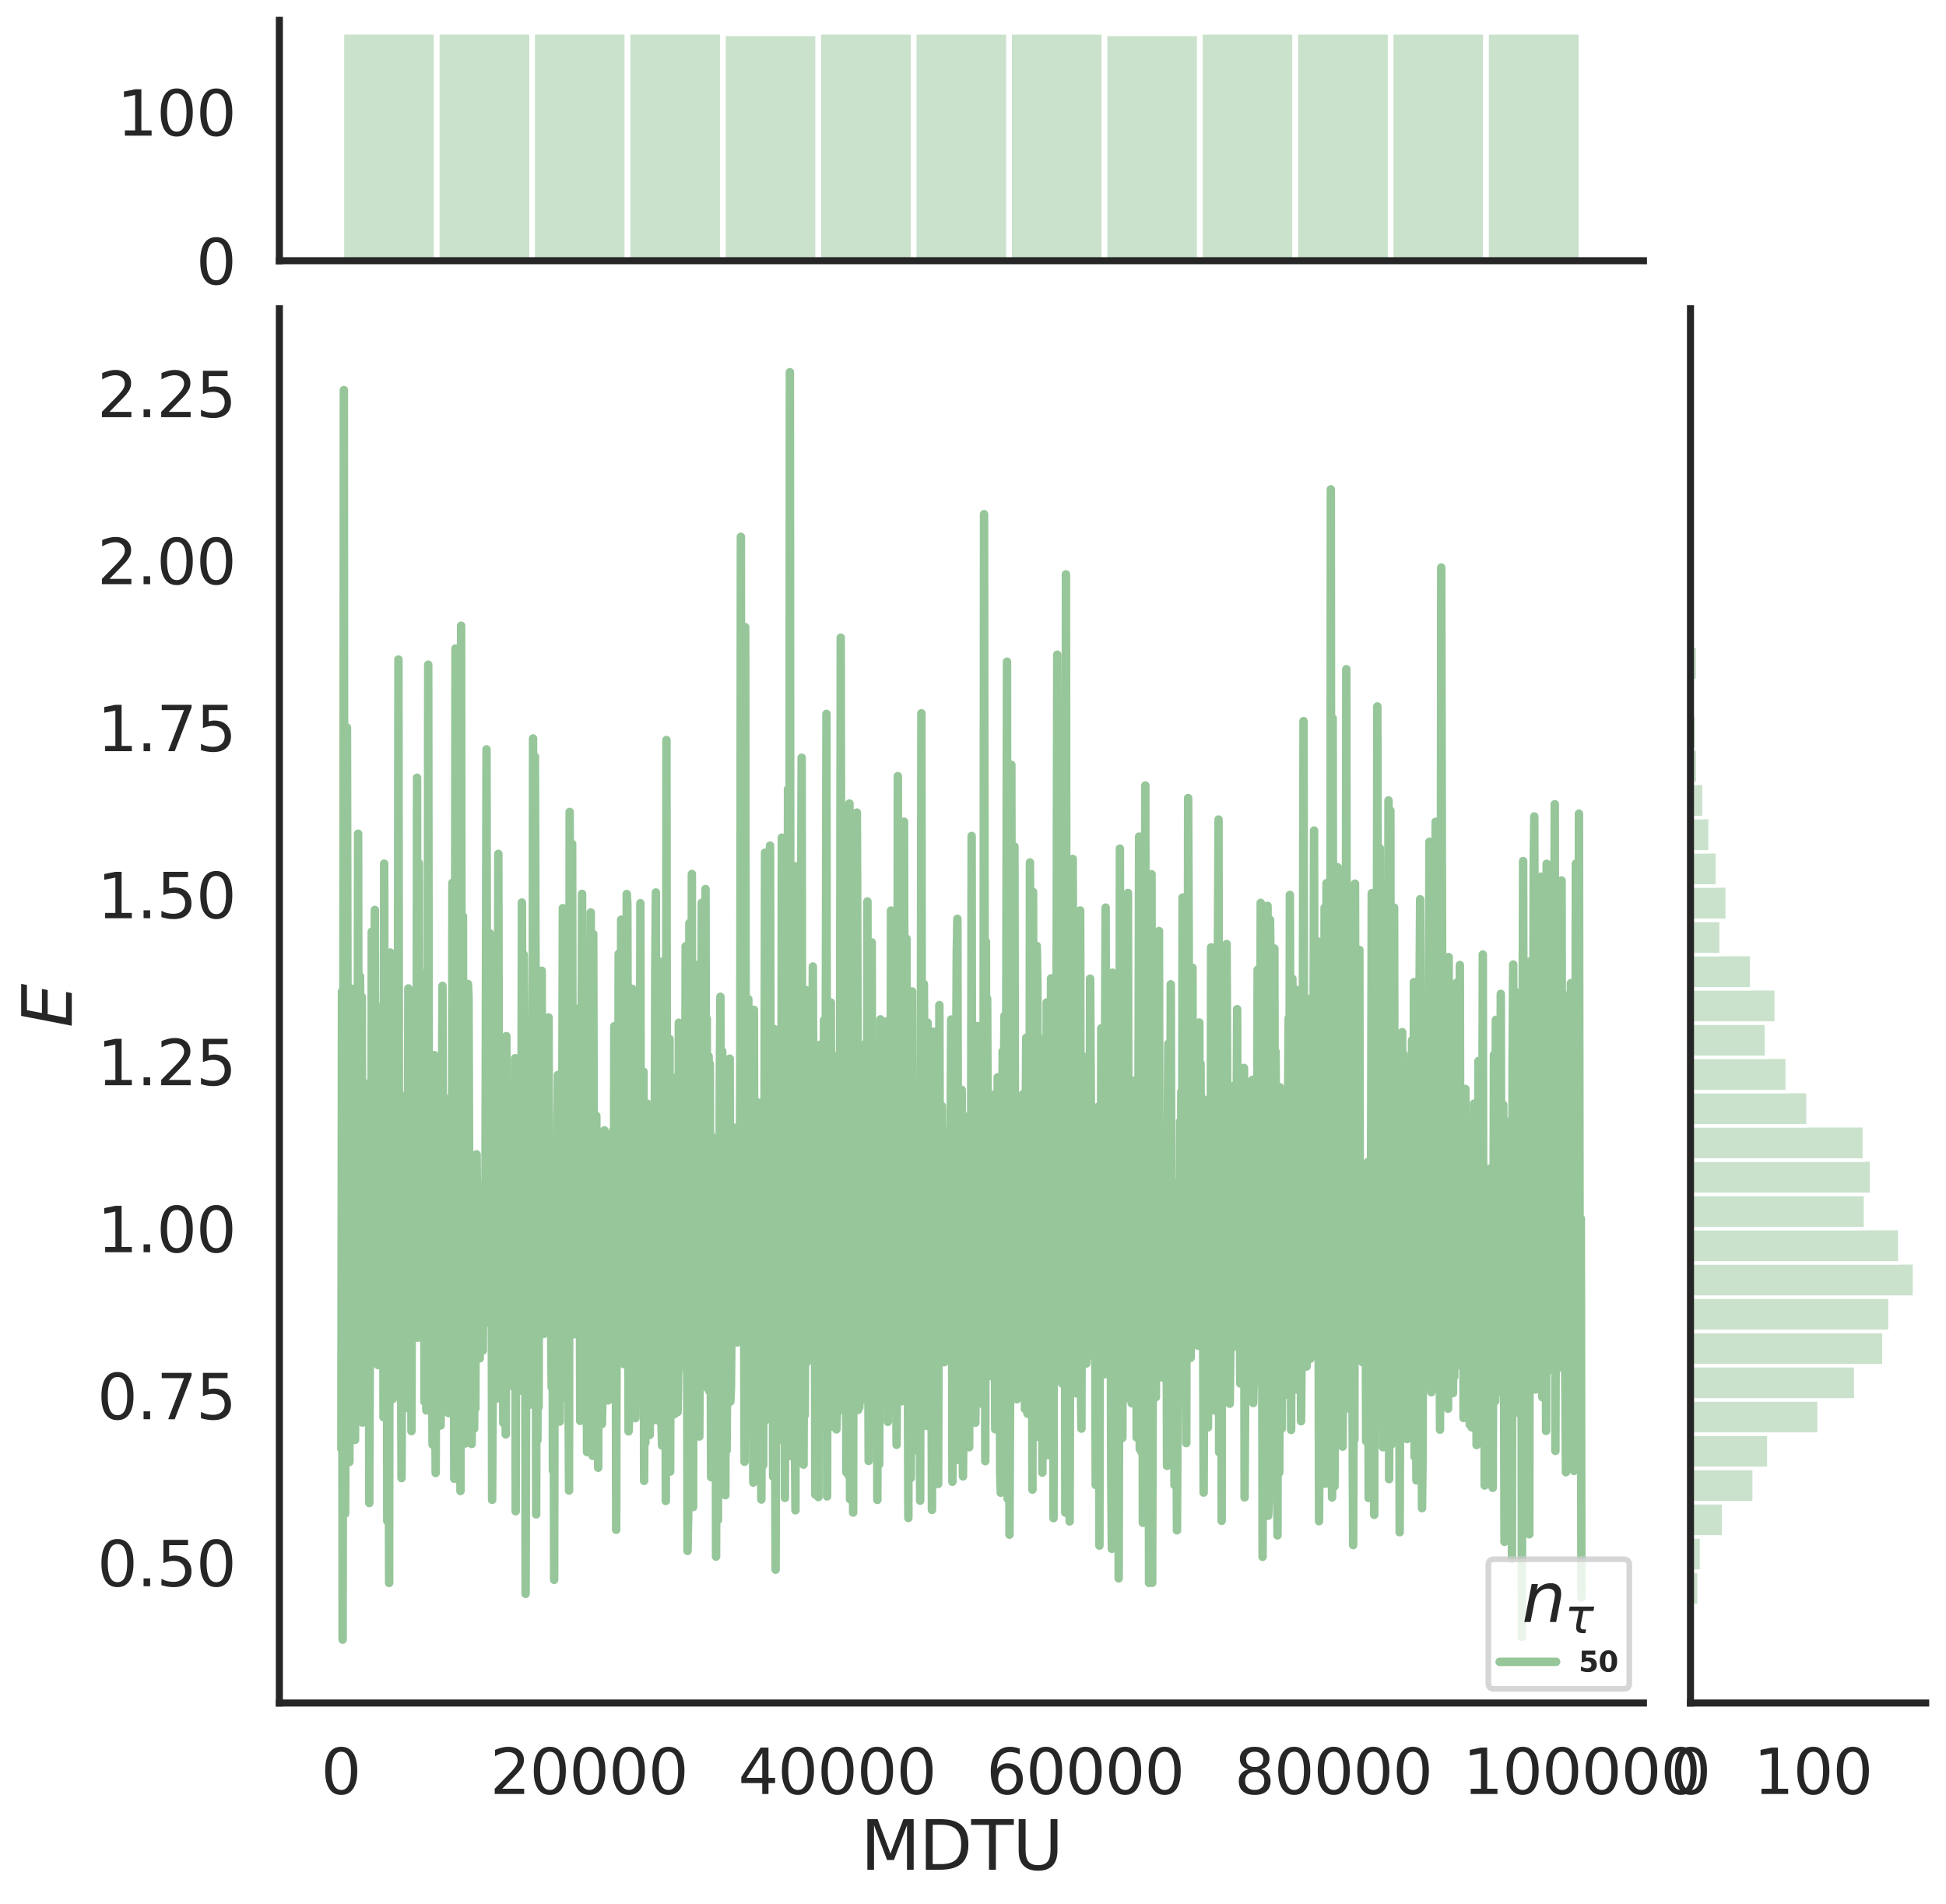 <?xml version="1.0" encoding="utf-8" standalone="no"?>
<!DOCTYPE svg PUBLIC "-//W3C//DTD SVG 1.1//EN"
  "http://www.w3.org/Graphics/SVG/1.1/DTD/svg11.dtd">
<svg height="674.159pt" version="1.1" viewBox="0 0 688.982 674.159" width="688.982pt" xmlns="http://www.w3.org/2000/svg" xmlns:xlink="http://www.w3.org/1999/xlink">
 <defs>
  <style type="text/css">*{stroke-linecap:butt;stroke-linejoin:round;}</style>
 </defs>
 <g id="figure_1">
  <g id="patch_1">
   <path d="M 0 674.159 
L 688.982 674.159 
L 688.982 0 
L 0 0 
z
" style="fill:#ffffff;"/>
  </g>
  <g id="axes_1">
   <g id="patch_2">
    <path d="M 98.912 602.94 
L 581.861 602.94 
L 581.861 109.327 
L 98.912 109.327 
z
" style="fill:none;"/>
   </g>
   <g id="matplotlib.axis_1">
    <g id="xtick_1">
     <g id="text_1">
      <!-- 0 -->
      <g style="fill:#262626;" transform="translate(113.646 635.157)scale(0.22 -0.22)">
       <defs>
        <path d="M 2034 4250 
Q 1547 4250 1301 3770 
Q 1056 3291 1056 2328 
Q 1056 1369 1301 889 
Q 1547 409 2034 409 
Q 2525 409 2770 889 
Q 3016 1369 3016 2328 
Q 3016 3291 2770 3770 
Q 2525 4250 2034 4250 
z
M 2034 4750 
Q 2819 4750 3233 4129 
Q 3647 3509 3647 2328 
Q 3647 1150 3233 529 
Q 2819 -91 2034 -91 
Q 1250 -91 836 529 
Q 422 1150 422 2328 
Q 422 3509 836 4129 
Q 1250 4750 2034 4750 
z
" id="DejaVuSans-30" transform="scale(0.016)"/>
       </defs>
       <use xlink:href="#DejaVuSans-30"/>
      </g>
     </g>
    </g>
    <g id="xtick_2">
     <g id="text_2">
      <!-- 20000 -->
      <g style="fill:#262626;" transform="translate(173.504 635.157)scale(0.22 -0.22)">
       <defs>
        <path d="M 1228 531 
L 3431 531 
L 3431 0 
L 469 0 
L 469 531 
Q 828 903 1448 1529 
Q 2069 2156 2228 2338 
Q 2531 2678 2651 2914 
Q 2772 3150 2772 3378 
Q 2772 3750 2511 3984 
Q 2250 4219 1831 4219 
Q 1534 4219 1204 4116 
Q 875 4013 500 3803 
L 500 4441 
Q 881 4594 1212 4672 
Q 1544 4750 1819 4750 
Q 2544 4750 2975 4387 
Q 3406 4025 3406 3419 
Q 3406 3131 3298 2873 
Q 3191 2616 2906 2266 
Q 2828 2175 2409 1742 
Q 1991 1309 1228 531 
z
" id="DejaVuSans-32" transform="scale(0.016)"/>
       </defs>
       <use xlink:href="#DejaVuSans-32"/>
       <use x="63.623" xlink:href="#DejaVuSans-30"/>
       <use x="127.246" xlink:href="#DejaVuSans-30"/>
       <use x="190.869" xlink:href="#DejaVuSans-30"/>
       <use x="254.492" xlink:href="#DejaVuSans-30"/>
      </g>
     </g>
    </g>
    <g id="xtick_3">
     <g id="text_3">
      <!-- 40000 -->
      <g style="fill:#262626;" transform="translate(261.357 635.157)scale(0.22 -0.22)">
       <defs>
        <path d="M 2419 4116 
L 825 1625 
L 2419 1625 
L 2419 4116 
z
M 2253 4666 
L 3047 4666 
L 3047 1625 
L 3713 1625 
L 3713 1100 
L 3047 1100 
L 3047 0 
L 2419 0 
L 2419 1100 
L 313 1100 
L 313 1709 
L 2253 4666 
z
" id="DejaVuSans-34" transform="scale(0.016)"/>
       </defs>
       <use xlink:href="#DejaVuSans-34"/>
       <use x="63.623" xlink:href="#DejaVuSans-30"/>
       <use x="127.246" xlink:href="#DejaVuSans-30"/>
       <use x="190.869" xlink:href="#DejaVuSans-30"/>
       <use x="254.492" xlink:href="#DejaVuSans-30"/>
      </g>
     </g>
    </g>
    <g id="xtick_4">
     <g id="text_4">
      <!-- 60000 -->
      <g style="fill:#262626;" transform="translate(349.209 635.157)scale(0.22 -0.22)">
       <defs>
        <path d="M 2113 2584 
Q 1688 2584 1439 2293 
Q 1191 2003 1191 1497 
Q 1191 994 1439 701 
Q 1688 409 2113 409 
Q 2538 409 2786 701 
Q 3034 994 3034 1497 
Q 3034 2003 2786 2293 
Q 2538 2584 2113 2584 
z
M 3366 4563 
L 3366 3988 
Q 3128 4100 2886 4159 
Q 2644 4219 2406 4219 
Q 1781 4219 1451 3797 
Q 1122 3375 1075 2522 
Q 1259 2794 1537 2939 
Q 1816 3084 2150 3084 
Q 2853 3084 3261 2657 
Q 3669 2231 3669 1497 
Q 3669 778 3244 343 
Q 2819 -91 2113 -91 
Q 1303 -91 875 529 
Q 447 1150 447 2328 
Q 447 3434 972 4092 
Q 1497 4750 2381 4750 
Q 2619 4750 2861 4703 
Q 3103 4656 3366 4563 
z
" id="DejaVuSans-36" transform="scale(0.016)"/>
       </defs>
       <use xlink:href="#DejaVuSans-36"/>
       <use x="63.623" xlink:href="#DejaVuSans-30"/>
       <use x="127.246" xlink:href="#DejaVuSans-30"/>
       <use x="190.869" xlink:href="#DejaVuSans-30"/>
       <use x="254.492" xlink:href="#DejaVuSans-30"/>
      </g>
     </g>
    </g>
    <g id="xtick_5">
     <g id="text_5">
      <!-- 80000 -->
      <g style="fill:#262626;" transform="translate(437.062 635.157)scale(0.22 -0.22)">
       <defs>
        <path d="M 2034 2216 
Q 1584 2216 1326 1975 
Q 1069 1734 1069 1313 
Q 1069 891 1326 650 
Q 1584 409 2034 409 
Q 2484 409 2743 651 
Q 3003 894 3003 1313 
Q 3003 1734 2745 1975 
Q 2488 2216 2034 2216 
z
M 1403 2484 
Q 997 2584 770 2862 
Q 544 3141 544 3541 
Q 544 4100 942 4425 
Q 1341 4750 2034 4750 
Q 2731 4750 3128 4425 
Q 3525 4100 3525 3541 
Q 3525 3141 3298 2862 
Q 3072 2584 2669 2484 
Q 3125 2378 3379 2068 
Q 3634 1759 3634 1313 
Q 3634 634 3220 271 
Q 2806 -91 2034 -91 
Q 1263 -91 848 271 
Q 434 634 434 1313 
Q 434 1759 690 2068 
Q 947 2378 1403 2484 
z
M 1172 3481 
Q 1172 3119 1398 2916 
Q 1625 2713 2034 2713 
Q 2441 2713 2670 2916 
Q 2900 3119 2900 3481 
Q 2900 3844 2670 4047 
Q 2441 4250 2034 4250 
Q 1625 4250 1398 4047 
Q 1172 3844 1172 3481 
z
" id="DejaVuSans-38" transform="scale(0.016)"/>
       </defs>
       <use xlink:href="#DejaVuSans-38"/>
       <use x="63.623" xlink:href="#DejaVuSans-30"/>
       <use x="127.246" xlink:href="#DejaVuSans-30"/>
       <use x="190.869" xlink:href="#DejaVuSans-30"/>
       <use x="254.492" xlink:href="#DejaVuSans-30"/>
      </g>
     </g>
    </g>
    <g id="xtick_6">
     <g id="text_6">
      <!-- 100000 -->
      <g style="fill:#262626;" transform="translate(517.917 635.157)scale(0.22 -0.22)">
       <defs>
        <path d="M 794 531 
L 1825 531 
L 1825 4091 
L 703 3866 
L 703 4441 
L 1819 4666 
L 2450 4666 
L 2450 531 
L 3481 531 
L 3481 0 
L 794 0 
L 794 531 
z
" id="DejaVuSans-31" transform="scale(0.016)"/>
       </defs>
       <use xlink:href="#DejaVuSans-31"/>
       <use x="63.623" xlink:href="#DejaVuSans-30"/>
       <use x="127.246" xlink:href="#DejaVuSans-30"/>
       <use x="190.869" xlink:href="#DejaVuSans-30"/>
       <use x="254.492" xlink:href="#DejaVuSans-30"/>
       <use x="318.115" xlink:href="#DejaVuSans-30"/>
      </g>
     </g>
    </g>
    <g id="text_7">
     <!-- MDTU -->
     <g style="fill:#262626;" transform="translate(304.681 661.968)scale(0.24 -0.24)">
      <defs>
       <path d="M 628 4666 
L 1569 4666 
L 2759 1491 
L 3956 4666 
L 4897 4666 
L 4897 0 
L 4281 0 
L 4281 4097 
L 3078 897 
L 2444 897 
L 1241 4097 
L 1241 0 
L 628 0 
L 628 4666 
z
" id="DejaVuSans-4d" transform="scale(0.016)"/>
       <path d="M 1259 4147 
L 1259 519 
L 2022 519 
Q 2988 519 3436 956 
Q 3884 1394 3884 2338 
Q 3884 3275 3436 3711 
Q 2988 4147 2022 4147 
L 1259 4147 
z
M 628 4666 
L 1925 4666 
Q 3281 4666 3915 4102 
Q 4550 3538 4550 2338 
Q 4550 1131 3912 565 
Q 3275 0 1925 0 
L 628 0 
L 628 4666 
z
" id="DejaVuSans-44" transform="scale(0.016)"/>
       <path d="M -19 4666 
L 3928 4666 
L 3928 4134 
L 2272 4134 
L 2272 0 
L 1638 0 
L 1638 4134 
L -19 4134 
L -19 4666 
z
" id="DejaVuSans-54" transform="scale(0.016)"/>
       <path d="M 556 4666 
L 1191 4666 
L 1191 1831 
Q 1191 1081 1462 751 
Q 1734 422 2344 422 
Q 2950 422 3222 751 
Q 3494 1081 3494 1831 
L 3494 4666 
L 4128 4666 
L 4128 1753 
Q 4128 841 3676 375 
Q 3225 -91 2344 -91 
Q 1459 -91 1007 375 
Q 556 841 556 1753 
L 556 4666 
z
" id="DejaVuSans-55" transform="scale(0.016)"/>
      </defs>
      <use xlink:href="#DejaVuSans-4d"/>
      <use x="86.279" xlink:href="#DejaVuSans-44"/>
      <use x="163.281" xlink:href="#DejaVuSans-54"/>
      <use x="224.365" xlink:href="#DejaVuSans-55"/>
     </g>
    </g>
   </g>
   <g id="matplotlib.axis_2">
    <g id="ytick_1">
     <g id="text_8">
      <!-- 0.50 -->
      <g style="fill:#262626;" transform="translate(34.428 561.603)scale(0.22 -0.22)">
       <defs>
        <path d="M 684 794 
L 1344 794 
L 1344 0 
L 684 0 
L 684 794 
z
" id="DejaVuSans-2e" transform="scale(0.016)"/>
        <path d="M 691 4666 
L 3169 4666 
L 3169 4134 
L 1269 4134 
L 1269 2991 
Q 1406 3038 1543 3061 
Q 1681 3084 1819 3084 
Q 2600 3084 3056 2656 
Q 3513 2228 3513 1497 
Q 3513 744 3044 326 
Q 2575 -91 1722 -91 
Q 1428 -91 1123 -41 
Q 819 9 494 109 
L 494 744 
Q 775 591 1075 516 
Q 1375 441 1709 441 
Q 2250 441 2565 725 
Q 2881 1009 2881 1497 
Q 2881 1984 2565 2268 
Q 2250 2553 1709 2553 
Q 1456 2553 1204 2497 
Q 953 2441 691 2322 
L 691 4666 
z
" id="DejaVuSans-35" transform="scale(0.016)"/>
       </defs>
       <use xlink:href="#DejaVuSans-30"/>
       <use x="63.623" xlink:href="#DejaVuSans-2e"/>
       <use x="95.41" xlink:href="#DejaVuSans-35"/>
       <use x="159.033" xlink:href="#DejaVuSans-30"/>
      </g>
     </g>
    </g>
    <g id="ytick_2">
     <g id="text_9">
      <!-- 0.75 -->
      <g style="fill:#262626;" transform="translate(34.428 502.474)scale(0.22 -0.22)">
       <defs>
        <path d="M 525 4666 
L 3525 4666 
L 3525 4397 
L 1831 0 
L 1172 0 
L 2766 4134 
L 525 4134 
L 525 4666 
z
" id="DejaVuSans-37" transform="scale(0.016)"/>
       </defs>
       <use xlink:href="#DejaVuSans-30"/>
       <use x="63.623" xlink:href="#DejaVuSans-2e"/>
       <use x="95.41" xlink:href="#DejaVuSans-37"/>
       <use x="159.033" xlink:href="#DejaVuSans-35"/>
      </g>
     </g>
    </g>
    <g id="ytick_3">
     <g id="text_10">
      <!-- 1.00 -->
      <g style="fill:#262626;" transform="translate(34.428 443.344)scale(0.22 -0.22)">
       <use xlink:href="#DejaVuSans-31"/>
       <use x="63.623" xlink:href="#DejaVuSans-2e"/>
       <use x="95.41" xlink:href="#DejaVuSans-30"/>
       <use x="159.033" xlink:href="#DejaVuSans-30"/>
      </g>
     </g>
    </g>
    <g id="ytick_4">
     <g id="text_11">
      <!-- 1.25 -->
      <g style="fill:#262626;" transform="translate(34.428 384.215)scale(0.22 -0.22)">
       <use xlink:href="#DejaVuSans-31"/>
       <use x="63.623" xlink:href="#DejaVuSans-2e"/>
       <use x="95.41" xlink:href="#DejaVuSans-32"/>
       <use x="159.033" xlink:href="#DejaVuSans-35"/>
      </g>
     </g>
    </g>
    <g id="ytick_5">
     <g id="text_12">
      <!-- 1.50 -->
      <g style="fill:#262626;" transform="translate(34.428 325.085)scale(0.22 -0.22)">
       <use xlink:href="#DejaVuSans-31"/>
       <use x="63.623" xlink:href="#DejaVuSans-2e"/>
       <use x="95.41" xlink:href="#DejaVuSans-35"/>
       <use x="159.033" xlink:href="#DejaVuSans-30"/>
      </g>
     </g>
    </g>
    <g id="ytick_6">
     <g id="text_13">
      <!-- 1.75 -->
      <g style="fill:#262626;" transform="translate(34.428 265.956)scale(0.22 -0.22)">
       <use xlink:href="#DejaVuSans-31"/>
       <use x="63.623" xlink:href="#DejaVuSans-2e"/>
       <use x="95.41" xlink:href="#DejaVuSans-37"/>
       <use x="159.033" xlink:href="#DejaVuSans-35"/>
      </g>
     </g>
    </g>
    <g id="ytick_7">
     <g id="text_14">
      <!-- 2.00 -->
      <g style="fill:#262626;" transform="translate(34.428 206.826)scale(0.22 -0.22)">
       <use xlink:href="#DejaVuSans-32"/>
       <use x="63.623" xlink:href="#DejaVuSans-2e"/>
       <use x="95.41" xlink:href="#DejaVuSans-30"/>
       <use x="159.033" xlink:href="#DejaVuSans-30"/>
      </g>
     </g>
    </g>
    <g id="ytick_8">
     <g id="text_15">
      <!-- 2.25 -->
      <g style="fill:#262626;" transform="translate(34.428 147.697)scale(0.22 -0.22)">
       <use xlink:href="#DejaVuSans-32"/>
       <use x="63.623" xlink:href="#DejaVuSans-2e"/>
       <use x="95.41" xlink:href="#DejaVuSans-32"/>
       <use x="159.033" xlink:href="#DejaVuSans-35"/>
      </g>
     </g>
    </g>
    <g id="text_16">
     <!-- $E$ -->
     <g style="fill:#262626;" transform="translate(25.436 363.813)rotate(-90)scale(0.24 -0.24)">
      <defs>
       <path d="M 1081 4666 
L 4031 4666 
L 3928 4134 
L 1606 4134 
L 1338 2753 
L 3566 2753 
L 3463 2222 
L 1234 2222 
L 909 531 
L 3284 531 
L 3181 0 
L 172 0 
L 1081 4666 
z
" id="DejaVuSans-Oblique-45" transform="scale(0.016)"/>
      </defs>
      <use transform="translate(0 0.094)" xlink:href="#DejaVuSans-Oblique-45"/>
     </g>
    </g>
   </g>
   <g id="line2d_1">
    <path clip-path="url(#p863285fce6)" d="M 120.864 512.987 
L 121.084 351.032 
L 121.303 580.503 
L 121.523 440.309 
L 121.743 138.109 
L 121.962 476.524 
L 122.182 535.911 
L 122.402 490.465 
L 122.621 409.677 
L 122.841 257.585 
L 123.28 485.962 
L 123.5 460.059 
L 123.719 517.581 
L 123.939 379.322 
L 124.378 410.429 
L 124.598 350.045 
L 124.818 384.322 
L 125.037 496.502 
L 125.257 404.031 
L 125.476 508.315 
L 125.696 509.803 
L 125.916 388.252 
L 126.135 384.637 
L 126.355 482.077 
L 126.575 427.355 
L 126.794 295.171 
L 127.014 451.659 
L 127.453 345.637 
L 127.673 365.354 
L 127.892 419.431 
L 128.112 352.943 
L 128.332 503.645 
L 128.551 484.899 
L 128.771 502.904 
L 128.991 479.104 
L 129.21 383.531 
L 129.43 396.433 
L 129.649 391.547 
L 129.869 473.208 
L 130.089 496.983 
L 130.308 394.514 
L 130.528 398.755 
L 130.748 532.134 
L 130.967 467.014 
L 131.187 445.071 
L 131.406 476.828 
L 131.626 329.853 
L 131.846 455.69 
L 132.065 471.721 
L 132.505 417.238 
L 132.724 322.157 
L 132.944 451.998 
L 133.383 356.169 
L 133.603 463.238 
L 133.822 483.298 
L 134.042 447.075 
L 134.481 471.068 
L 134.701 432.315 
L 134.921 417.526 
L 135.14 361.683 
L 135.36 421.316 
L 135.579 429.908 
L 135.799 501.806 
L 136.019 305.76 
L 136.238 487.752 
L 136.458 424.819 
L 136.678 456.97 
L 136.897 350.899 
L 137.117 538.548 
L 137.337 529.066 
L 137.556 476.896 
L 137.776 560.436 
L 137.995 343.322 
L 138.215 337.246 
L 138.435 338.075 
L 138.654 391.956 
L 138.874 408.516 
L 139.094 495.3 
L 139.313 483.78 
L 139.533 451.068 
L 139.752 447.61 
L 139.972 437.805 
L 140.192 418.664 
L 140.411 459.468 
L 140.631 443.914 
L 140.851 393.448 
L 141.07 233.505 
L 141.29 453.481 
L 141.51 387.209 
L 141.729 418.808 
L 142.168 523.316 
L 142.608 406.435 
L 142.827 498.844 
L 143.047 391.21 
L 143.267 474.266 
L 143.486 453.089 
L 143.706 470.278 
L 143.926 409.638 
L 144.145 498.502 
L 144.584 349.936 
L 144.804 461.954 
L 145.024 403.722 
L 145.243 475.675 
L 145.463 434.675 
L 145.683 506.678 
L 145.902 411.398 
L 146.122 448.344 
L 146.561 359.276 
L 146.781 456.777 
L 147 425.747 
L 147.22 410.968 
L 147.44 435.606 
L 147.659 275.349 
L 147.879 473.614 
L 148.099 422.276 
L 148.318 305.586 
L 148.538 460.845 
L 148.977 344.198 
L 149.416 456.989 
L 149.636 359.177 
L 149.856 419.866 
L 150.075 377.905 
L 150.295 496.268 
L 150.514 487.679 
L 150.734 465.83 
L 150.954 499.351 
L 151.173 425.358 
L 151.393 445.175 
L 151.613 235.331 
L 151.832 405.509 
L 152.052 479.763 
L 152.272 429.63 
L 152.491 452.626 
L 152.711 410.297 
L 152.93 478.854 
L 153.15 511.447 
L 153.37 375.548 
L 153.589 501.49 
L 153.809 373.562 
L 154.029 487.238 
L 154.248 521.496 
L 154.687 400.827 
L 154.907 375.845 
L 155.127 454.671 
L 155.346 380.963 
L 155.566 483.823 
L 155.786 447.372 
L 156.005 504.69 
L 156.664 349.052 
L 156.884 448.9 
L 157.103 456.09 
L 157.543 436.05 
L 157.762 465.101 
L 157.982 407.001 
L 158.202 434.221 
L 158.421 440.274 
L 158.641 487.957 
L 158.861 500.331 
L 159.08 488.962 
L 159.3 411.053 
L 159.519 388.464 
L 159.739 407.134 
L 159.959 488.683 
L 160.178 312.561 
L 160.398 489.346 
L 160.618 411.348 
L 160.837 523.553 
L 161.276 229.613 
L 161.496 462.777 
L 161.716 428.715 
L 162.155 494.936 
L 162.375 461.512 
L 162.594 446.262 
L 162.814 388.174 
L 163.034 527.884 
L 163.253 221.537 
L 163.473 404.367 
L 163.692 446.587 
L 163.912 324.35 
L 164.132 477.67 
L 164.351 479.511 
L 164.571 430.106 
L 164.791 511.049 
L 165.01 387.18 
L 165.23 356.484 
L 165.449 509.677 
L 165.669 348.365 
L 165.889 352.802 
L 166.328 476.923 
L 166.548 497.577 
L 166.767 501.588 
L 166.987 511.233 
L 167.207 438.33 
L 167.426 487.933 
L 167.646 442.601 
L 167.865 505.818 
L 168.085 447.067 
L 168.305 498.696 
L 168.524 426.018 
L 168.744 408.694 
L 169.183 458.013 
L 169.403 425.438 
L 169.622 471.926 
L 169.842 480.939 
L 170.062 428.263 
L 170.281 471.387 
L 170.501 455.733 
L 170.721 419.703 
L 170.94 478.163 
L 171.16 443.159 
L 171.38 459.963 
L 171.599 442.782 
L 171.819 445.182 
L 172.258 265.298 
L 172.478 430.452 
L 172.697 465.627 
L 172.917 443.332 
L 173.137 455.372 
L 173.356 330.388 
L 173.796 468.844 
L 174.015 391.832 
L 174.235 531.022 
L 174.454 490.971 
L 174.674 410.536 
L 174.894 478.86 
L 175.113 451.881 
L 175.333 368.181 
L 175.553 470.469 
L 175.772 434.395 
L 175.992 495.134 
L 176.431 302.307 
L 176.651 403.267 
L 176.87 407.542 
L 177.09 463.923 
L 177.31 463.221 
L 177.529 433.556 
L 177.749 452.247 
L 177.969 450.577 
L 178.188 503.785 
L 178.408 392.734 
L 178.847 410.473 
L 179.067 507.854 
L 179.286 366.834 
L 179.506 472.827 
L 179.726 482.494 
L 179.945 424.614 
L 180.165 453.083 
L 180.384 403.191 
L 180.604 481.863 
L 180.824 397.198 
L 181.263 490.709 
L 181.483 468.535 
L 181.702 486.382 
L 181.922 421.254 
L 182.142 428.088 
L 182.361 374.648 
L 182.581 535.044 
L 182.8 378.012 
L 183.02 382.398 
L 183.24 481.284 
L 183.459 492.628 
L 183.679 486.632 
L 183.899 405.679 
L 184.118 474.161 
L 184.338 473.343 
L 184.557 432.045 
L 184.777 319.529 
L 184.997 404.317 
L 185.216 341.977 
L 185.436 337.986 
L 185.656 365.608 
L 185.875 409.838 
L 186.095 564.288 
L 186.315 472.678 
L 186.534 479.38 
L 186.754 384.324 
L 186.973 461.603 
L 187.193 468.689 
L 187.413 418.029 
L 187.632 497.304 
L 187.852 447.42 
L 188.072 367.426 
L 188.291 404.423 
L 188.511 468.2 
L 188.73 261.462 
L 188.95 434.115 
L 189.17 383.008 
L 189.389 267.886 
L 189.609 339.738 
L 189.829 536.157 
L 190.048 410.673 
L 190.268 509.944 
L 190.488 441.123 
L 190.707 498.21 
L 190.927 346.574 
L 191.146 384.617 
L 191.366 364.877 
L 191.586 448.242 
L 191.805 343.691 
L 192.025 461.493 
L 192.245 444.904 
L 192.464 472.306 
L 192.684 417.949 
L 192.904 466.797 
L 193.123 427.872 
L 193.343 437.17 
L 193.562 432.796 
L 193.782 464.018 
L 194.221 360.22 
L 194.441 446.324 
L 194.661 405.331 
L 194.88 406.909 
L 195.1 467.582 
L 195.319 491.188 
L 195.539 402.608 
L 195.759 520.673 
L 195.978 462.5 
L 196.198 559.338 
L 196.418 444.206 
L 196.637 485.212 
L 197.516 380.586 
L 197.735 459.971 
L 197.955 434.95 
L 198.175 503.308 
L 198.394 453.061 
L 198.614 434.426 
L 198.834 481.614 
L 199.273 321.521 
L 199.492 437.328 
L 199.712 475.15 
L 199.932 341.15 
L 200.151 494.727 
L 200.371 359.881 
L 200.591 342.088 
L 200.81 382.514 
L 201.03 347.987 
L 201.25 487.165 
L 201.469 527.731 
L 201.689 287.454 
L 201.908 436.227 
L 202.128 432.265 
L 202.348 446.853 
L 202.567 298.769 
L 202.787 437.185 
L 203.007 422.376 
L 203.226 472.367 
L 203.446 394.408 
L 203.665 423.215 
L 203.885 357.105 
L 204.105 382.628 
L 204.544 471.143 
L 204.764 409.805 
L 204.983 386.221 
L 205.203 418.746 
L 205.423 503.069 
L 205.642 409.901 
L 205.862 379.284 
L 206.081 316.468 
L 206.301 432.283 
L 206.521 457.593 
L 206.74 438.022 
L 206.96 404.801 
L 207.18 462.106 
L 207.399 488.441 
L 207.619 419.015 
L 207.839 514.089 
L 208.058 399.916 
L 208.278 444.954 
L 208.497 398.548 
L 208.717 457.882 
L 209.156 323.04 
L 209.376 493.018 
L 209.596 344.971 
L 209.815 515.408 
L 210.035 330.658 
L 210.254 417.082 
L 210.474 404.286 
L 210.694 400.205 
L 210.913 409.964 
L 211.133 395.067 
L 211.353 498.442 
L 211.572 418.731 
L 211.792 519.638 
L 212.012 433.979 
L 212.451 481.835 
L 212.67 470.698 
L 212.89 479.804 
L 213.11 504.201 
L 213.329 493.196 
L 213.549 461.437 
L 213.769 454.642 
L 213.988 400.179 
L 214.208 416.127 
L 214.427 476.45 
L 214.647 401.652 
L 214.867 485.692 
L 215.086 429.971 
L 215.306 495.813 
L 215.526 487.906 
L 215.745 440.104 
L 215.965 457.498 
L 216.185 404.075 
L 216.404 470.409 
L 217.063 400.179 
L 217.283 466.255 
L 217.502 363.31 
L 217.942 420.622 
L 218.161 541.617 
L 218.381 438.248 
L 218.6 408.098 
L 218.82 451.259 
L 219.04 337.693 
L 219.259 427.87 
L 219.479 395.24 
L 219.699 433.782 
L 219.918 325.608 
L 220.138 446.968 
L 220.358 364.226 
L 220.577 390.929 
L 220.797 482.931 
L 221.016 391.672 
L 221.236 462.896 
L 221.456 413.49 
L 221.675 451.831 
L 221.895 316.539 
L 222.115 320.178 
L 222.554 506.763 
L 222.774 499.914 
L 222.993 502.114 
L 223.213 430.647 
L 223.432 496.684 
L 223.652 374 
L 223.872 350.09 
L 224.311 453.56 
L 224.531 458.666 
L 224.75 467.099 
L 224.97 502.08 
L 225.189 462.677 
L 225.409 452.586 
L 225.629 471.547 
L 225.848 424.348 
L 226.068 428.606 
L 226.288 407.844 
L 226.507 456.71 
L 226.727 319.789 
L 226.947 484.76 
L 227.166 430.336 
L 227.386 458.559 
L 227.825 379.391 
L 228.045 524.292 
L 228.264 478.353 
L 228.484 510.812 
L 228.704 409.843 
L 228.923 402.599 
L 229.143 390.735 
L 229.362 454.562 
L 229.582 485.868 
L 229.802 471.528 
L 230.021 508.053 
L 230.241 498.178 
L 230.68 433.977 
L 230.9 482.946 
L 231.559 413.543 
L 231.778 414.115 
L 231.998 343.177 
L 232.218 315.97 
L 232.437 502.802 
L 232.657 472.959 
L 232.877 357.485 
L 233.096 428.799 
L 233.316 455.541 
L 233.535 369.257 
L 233.755 340.473 
L 233.975 473.685 
L 234.194 504.335 
L 234.414 511.805 
L 234.634 384.139 
L 234.853 402.14 
L 235.073 357.419 
L 235.293 485.851 
L 235.512 424.824 
L 235.732 531.408 
L 235.951 262.005 
L 236.171 469.699 
L 236.391 468.808 
L 236.61 479.728 
L 236.83 446.289 
L 237.05 367.819 
L 237.269 520.994 
L 237.489 410.09 
L 237.708 430.554 
L 237.928 381.403 
L 238.148 418.681 
L 238.367 418.195 
L 238.807 500.69 
L 239.026 387.991 
L 239.246 444.952 
L 239.466 447.552 
L 239.905 499.944 
L 240.124 486.539 
L 240.344 362.096 
L 240.564 413.165 
L 240.783 381.41 
L 241.003 458.88 
L 241.223 443.045 
L 241.442 484.005 
L 241.662 430.877 
L 242.101 415.307 
L 242.321 379.324 
L 242.54 439.681 
L 242.76 334.991 
L 242.98 339.186 
L 243.419 549.089 
L 243.639 537.393 
L 243.858 505.008 
L 244.078 326.84 
L 244.297 441.523 
L 244.517 466.852 
L 244.737 457.717 
L 244.956 309.428 
L 245.176 505.688 
L 245.396 533.58 
L 245.615 353.593 
L 245.835 390.575 
L 246.055 453.173 
L 246.274 381.719 
L 246.494 419.438 
L 246.713 341.633 
L 246.933 445.894 
L 247.153 413.153 
L 247.372 413.102 
L 247.592 508.586 
L 248.031 416.733 
L 248.251 388.368 
L 248.47 319.614 
L 248.69 447.593 
L 248.91 458.621 
L 249.129 463.015 
L 249.349 450.676 
L 249.569 429.071 
L 249.788 314.76 
L 250.008 432.789 
L 250.228 360.665 
L 250.447 491.292 
L 250.667 491.628 
L 250.886 373.966 
L 251.106 492.514 
L 251.326 376.659 
L 251.765 522.967 
L 252.424 402.723 
L 252.643 415.603 
L 252.863 473.284 
L 253.083 417.922 
L 253.302 412.17 
L 253.522 551.095 
L 253.742 471.27 
L 253.961 478.396 
L 254.181 538.189 
L 254.401 407.604 
L 254.62 480.673 
L 254.84 382.543 
L 255.059 352.901 
L 255.279 479.919 
L 255.499 488.55 
L 255.718 372.2 
L 255.938 487.822 
L 256.158 515.272 
L 256.377 453.383 
L 256.597 456.745 
L 256.817 529.377 
L 257.036 410.469 
L 257.256 513.586 
L 257.695 455.413 
L 257.915 461.667 
L 258.134 492.78 
L 258.354 374.818 
L 258.574 496.233 
L 258.793 491.523 
L 259.013 466.563 
L 259.232 466.466 
L 259.452 463.035 
L 259.672 405.806 
L 259.891 399.236 
L 260.111 475.208 
L 260.331 421.022 
L 260.55 471.618 
L 260.77 422.368 
L 260.99 475.311 
L 261.429 410.511 
L 261.648 404.709 
L 261.868 432.633 
L 262.088 377.707 
L 262.307 190.059 
L 262.527 427.359 
L 262.747 362.126 
L 263.186 456.617 
L 263.405 451.904 
L 263.625 517.525 
L 263.845 222.042 
L 264.064 408.731 
L 264.284 415.903 
L 264.504 370.663 
L 264.723 465.22 
L 264.943 353.718 
L 265.382 467.024 
L 265.602 417.888 
L 265.821 507.442 
L 266.261 367.803 
L 266.48 416.53 
L 266.7 524.903 
L 266.92 357.532 
L 267.139 474.504 
L 267.359 492.314 
L 267.578 446.426 
L 267.798 470.725 
L 268.018 390.173 
L 268.237 440.307 
L 268.457 432.421 
L 268.896 482.4 
L 269.116 474.528 
L 269.336 486.072 
L 269.555 530.893 
L 269.994 420.435 
L 270.214 518.774 
L 270.434 394.375 
L 270.653 407.92 
L 270.873 301.866 
L 271.093 502.775 
L 271.312 499.318 
L 271.532 472.455 
L 271.752 418.102 
L 272.191 495.512 
L 272.63 299.387 
L 273.069 493.042 
L 273.289 463.463 
L 273.509 413.041 
L 273.728 522.804 
L 273.948 489.961 
L 274.167 364.362 
L 274.387 496.355 
L 274.607 555.745 
L 274.826 416.374 
L 275.046 376.642 
L 275.266 446.995 
L 275.485 447.299 
L 275.705 462.694 
L 275.925 509.796 
L 276.144 416.181 
L 276.364 507.544 
L 276.583 480.157 
L 276.803 296.572 
L 277.023 451.882 
L 277.242 454.271 
L 277.462 486.465 
L 277.682 406.722 
L 277.901 530.316 
L 278.121 436.898 
L 278.78 514.127 
L 278.999 279.344 
L 279.219 431.009 
L 279.439 424.368 
L 279.658 131.764 
L 279.878 432.476 
L 280.098 459.644 
L 280.317 515.631 
L 280.537 401.655 
L 280.976 460.677 
L 281.196 503.965 
L 281.415 506.485 
L 281.635 534.724 
L 281.855 306.697 
L 282.074 449.245 
L 282.294 361.395 
L 282.513 512.091 
L 282.953 359.288 
L 283.172 411.348 
L 283.392 515.101 
L 283.612 326.904 
L 283.831 268.269 
L 284.051 435.921 
L 284.49 518.546 
L 284.71 451.438 
L 284.929 501.085 
L 285.149 451.631 
L 285.369 350.53 
L 285.588 482.421 
L 285.808 366.776 
L 286.028 459.583 
L 286.247 461.835 
L 286.467 441.034 
L 286.686 404.768 
L 286.906 457.697 
L 287.126 360.753 
L 287.345 462.031 
L 287.785 342.202 
L 288.224 457.108 
L 288.444 394.333 
L 288.663 529.178 
L 288.883 397.629 
L 289.102 398.644 
L 289.322 508 
L 289.542 376.744 
L 289.761 530.027 
L 289.981 409.488 
L 290.201 504.612 
L 290.42 369.846 
L 290.64 472.789 
L 290.86 394.337 
L 291.299 464.216 
L 291.518 429.3 
L 291.738 361.147 
L 292.177 451.398 
L 292.617 252.737 
L 292.836 529.794 
L 293.056 392.196 
L 293.275 400.966 
L 293.495 482.536 
L 293.715 491.073 
L 293.934 358.711 
L 294.154 354.919 
L 294.374 434.932 
L 294.593 404.663 
L 294.813 505.084 
L 295.033 373.634 
L 295.252 404.41 
L 295.691 374.189 
L 296.131 506.068 
L 296.35 499.999 
L 296.57 480.421 
L 296.79 383.096 
L 297.009 465.029 
L 297.229 499.239 
L 297.668 225.774 
L 297.888 370.13 
L 298.107 295.148 
L 298.327 453.199 
L 298.547 382.823 
L 298.766 454.29 
L 298.986 363.097 
L 299.206 431.322 
L 299.425 339.565 
L 299.645 521.284 
L 299.864 442.565 
L 300.523 522.468 
L 300.743 284.474 
L 300.963 530.835 
L 301.182 472.895 
L 301.402 359.321 
L 301.621 490.728 
L 301.841 402.063 
L 302.061 535.543 
L 302.28 384.575 
L 302.5 461.999 
L 302.72 443.235 
L 302.939 454.513 
L 303.159 472.436 
L 303.379 287.694 
L 303.598 351.692 
L 303.818 499.191 
L 304.037 459.837 
L 304.257 498.276 
L 304.477 475.205 
L 304.696 439.588 
L 304.916 486.665 
L 305.136 409.888 
L 305.355 471.556 
L 305.575 495.48 
L 306.014 425.006 
L 306.234 461.642 
L 306.453 369.469 
L 306.893 487.802 
L 307.112 319.158 
L 307.332 456.245 
L 307.552 517.249 
L 307.771 354.872 
L 308.21 464.627 
L 308.43 462.382 
L 308.65 333.658 
L 308.869 495.483 
L 309.089 481.69 
L 309.309 423.983 
L 309.528 427.807 
L 309.748 457.404 
L 310.187 371.813 
L 310.626 531.039 
L 310.846 442.917 
L 311.066 469.217 
L 311.285 518.459 
L 311.725 360.909 
L 311.944 492.662 
L 312.164 395.625 
L 312.383 385.986 
L 312.603 487.269 
L 312.823 393.288 
L 313.042 409.031 
L 313.262 466.583 
L 313.482 459.036 
L 313.701 487.732 
L 313.921 387.714 
L 314.141 361.543 
L 314.36 503.383 
L 314.58 443.565 
L 314.799 471.499 
L 315.019 441.524 
L 315.239 447.266 
L 315.458 322.382 
L 315.898 464.363 
L 316.117 339.348 
L 316.337 465.205 
L 316.556 480.866 
L 316.776 408.147 
L 316.996 491.453 
L 317.215 463.514 
L 317.435 511.53 
L 317.655 470.867 
L 317.874 274.791 
L 318.094 417.134 
L 318.314 485.166 
L 318.533 375.176 
L 318.972 478.764 
L 319.192 496.116 
L 319.412 435.574 
L 319.631 341.434 
L 319.851 416.151 
L 320.071 290.926 
L 320.29 406.665 
L 320.729 489.928 
L 320.949 332.324 
L 321.169 452.076 
L 321.388 476.091 
L 321.608 537.424 
L 321.828 374.81 
L 322.047 436.741 
L 322.267 439.72 
L 322.487 523.248 
L 322.926 351.008 
L 323.145 438.662 
L 323.365 397.221 
L 323.585 443.172 
L 323.804 513.501 
L 324.244 433.895 
L 324.463 457.476 
L 324.683 437.527 
L 324.903 404.577 
L 325.122 415.959 
L 325.342 446.686 
L 325.561 439.599 
L 325.781 531.307 
L 326.22 252.532 
L 326.44 437.164 
L 326.66 475.777 
L 326.879 439.649 
L 327.099 348.352 
L 327.758 476.14 
L 327.977 404.435 
L 328.197 504.843 
L 328.417 362.046 
L 328.636 420.922 
L 328.856 412.454 
L 329.076 419.986 
L 329.295 492.088 
L 329.515 428.706 
L 329.734 468.079 
L 329.954 534.571 
L 330.174 473.427 
L 330.393 365.247 
L 330.613 459.529 
L 330.833 497.294 
L 331.052 387.766 
L 331.272 457.397 
L 331.711 392.629 
L 332.15 525.392 
L 332.37 460.195 
L 332.59 355.84 
L 332.809 437.166 
L 333.029 441.318 
L 333.249 438.227 
L 333.468 391.556 
L 333.688 469.707 
L 334.127 463.08 
L 334.347 482.267 
L 334.566 421.741 
L 334.786 401.591 
L 335.006 469.67 
L 335.225 459.025 
L 335.445 455.105 
L 335.664 414.801 
L 335.884 422.307 
L 336.104 474.063 
L 336.323 399.808 
L 336.543 403.328 
L 336.763 360.95 
L 336.982 415.866 
L 337.202 524.609 
L 337.422 406.618 
L 337.641 497.271 
L 337.861 408.01 
L 338.08 391.737 
L 338.3 420.893 
L 338.739 337.036 
L 338.959 325.294 
L 339.398 516.886 
L 339.618 494.007 
L 339.838 445.127 
L 340.057 444.546 
L 340.277 467.367 
L 340.496 385.852 
L 340.936 522.707 
L 341.155 500.975 
L 341.595 419.076 
L 341.814 489.947 
L 342.034 476.799 
L 342.253 395.382 
L 342.473 488.168 
L 342.912 396.729 
L 343.132 512.389 
L 343.352 422.119 
L 343.571 434.968 
L 343.791 424.479 
L 344.011 295.965 
L 344.23 476.388 
L 344.45 455.903 
L 344.669 497.189 
L 344.889 426.034 
L 345.109 455.024 
L 345.328 503.72 
L 345.768 436.897 
L 345.987 363.253 
L 346.426 469.505 
L 346.646 480.776 
L 346.866 455.447 
L 347.085 458.457 
L 347.305 417.239 
L 347.525 446.963 
L 347.744 497.073 
L 348.184 456.777 
L 348.403 182.032 
L 348.842 517.316 
L 349.062 333.351 
L 349.282 485.271 
L 349.501 353.6 
L 349.721 405.327 
L 349.941 418.471 
L 350.16 461.447 
L 350.38 442.739 
L 350.599 487.195 
L 350.819 387.764 
L 351.039 482.486 
L 351.258 415.443 
L 351.478 396.551 
L 351.698 439.289 
L 351.917 387.538 
L 352.357 506.023 
L 352.796 434.581 
L 353.015 444.207 
L 353.235 381.414 
L 353.455 488.285 
L 353.674 458.532 
L 353.894 464.014 
L 354.114 522.201 
L 354.333 528.49 
L 354.553 450.181 
L 354.773 437.088 
L 354.992 372.218 
L 355.212 440.685 
L 355.431 381.046 
L 355.651 359.592 
L 355.871 367.589 
L 356.09 443.056 
L 356.53 234.262 
L 356.749 530.61 
L 357.188 322.19 
L 357.408 543.335 
L 357.847 443.981 
L 358.067 270.761 
L 358.287 419.09 
L 358.506 425.768 
L 358.726 465.447 
L 358.946 468.991 
L 359.165 299.695 
L 359.385 428.934 
L 359.604 480.946 
L 359.824 440.326 
L 360.044 495.403 
L 360.263 455.526 
L 360.483 438.999 
L 360.703 403.208 
L 360.922 445.425 
L 361.142 396.469 
L 361.361 478.383 
L 361.801 423.541 
L 362.02 421.608 
L 362.24 387.314 
L 362.46 452.202 
L 362.679 450.439 
L 362.899 498.851 
L 363.119 400.02 
L 363.338 367.393 
L 363.558 373.323 
L 363.777 500.512 
L 364.217 460.887 
L 364.436 473.944 
L 364.656 305.36 
L 364.876 486.952 
L 365.095 470.502 
L 365.315 426.722 
L 365.534 527.408 
L 365.754 315.791 
L 365.974 430.052 
L 366.193 349.191 
L 366.413 418.586 
L 366.633 451.267 
L 366.852 508.756 
L 367.072 334.883 
L 367.292 348.29 
L 367.511 438.487 
L 367.731 427.035 
L 368.17 477.487 
L 368.39 367.858 
L 368.609 474.012 
L 368.829 411.333 
L 369.049 521.373 
L 369.268 467.523 
L 369.488 457.945 
L 369.927 369.746 
L 370.147 491.103 
L 370.366 487.888 
L 370.586 354.921 
L 370.806 480.833 
L 371.025 394.374 
L 371.245 515.213 
L 371.684 386.044 
L 371.904 428.656 
L 372.123 346.395 
L 372.343 372.54 
L 372.563 363.236 
L 372.782 382.666 
L 373.002 537.502 
L 373.222 396.253 
L 373.441 461.672 
L 373.661 403.133 
L 373.881 447.498 
L 374.32 231.791 
L 374.539 327.851 
L 375.198 445.133 
L 375.418 358.27 
L 375.638 431.847 
L 375.857 377.444 
L 376.077 489.826 
L 376.296 484.421 
L 376.516 397.832 
L 376.736 400.945 
L 376.955 299.603 
L 377.175 535.521 
L 377.395 203.334 
L 377.614 390.664 
L 377.834 334.59 
L 378.054 422.343 
L 378.273 403.041 
L 378.712 538.646 
L 378.932 442.533 
L 379.152 438.873 
L 379.371 493.414 
L 379.811 304.094 
L 380.03 413.996 
L 380.25 406.579 
L 380.469 473.412 
L 380.689 387.333 
L 381.128 493.33 
L 381.348 394.95 
L 381.568 441.996 
L 381.787 422.913 
L 382.007 432.321 
L 382.227 407.729 
L 382.446 322.359 
L 382.666 490.178 
L 382.885 505.795 
L 383.105 373.75 
L 383.325 444.011 
L 383.544 449.51 
L 383.764 432.812 
L 384.203 455.396 
L 384.423 478.137 
L 384.642 482.739 
L 384.862 398.004 
L 385.082 434.495 
L 385.301 413.85 
L 385.521 414.997 
L 385.741 434.799 
L 385.96 346.491 
L 386.4 419.221 
L 386.619 477.192 
L 386.839 479.959 
L 387.058 459.709 
L 387.278 463.668 
L 387.498 404.786 
L 387.717 450.447 
L 387.937 525.758 
L 388.157 406.635 
L 388.376 481.802 
L 388.596 408.394 
L 388.816 391.842 
L 389.035 431.059 
L 389.255 547.212 
L 389.474 413.683 
L 389.694 450.449 
L 389.914 364.052 
L 390.353 458.984 
L 390.573 424.306 
L 390.792 426.66 
L 391.012 486.563 
L 391.231 369.67 
L 391.451 321.328 
L 391.671 439.33 
L 391.89 440.583 
L 392.11 384.019 
L 392.33 362.174 
L 392.769 469.93 
L 392.989 423.397 
L 393.208 452.646 
L 393.428 522.322 
L 393.647 548.347 
L 393.867 344.374 
L 394.087 498.078 
L 394.306 358.314 
L 394.526 381.821 
L 394.746 352.625 
L 394.965 372.825 
L 395.185 508.784 
L 395.404 355.714 
L 395.624 511.463 
L 395.844 403.431 
L 396.063 558.805 
L 396.283 476.988 
L 396.503 300.444 
L 396.722 499.024 
L 396.942 385.275 
L 397.162 475.383 
L 397.381 509.089 
L 397.601 425.897 
L 397.82 432.643 
L 398.04 387.771 
L 398.26 416.022 
L 398.479 495.074 
L 398.699 484.03 
L 398.919 441.824 
L 399.138 478.763 
L 399.358 316.148 
L 399.577 438.279 
L 399.797 401.08 
L 400.236 483.958 
L 400.456 411.646 
L 400.676 496.818 
L 400.895 474.789 
L 401.115 484.934 
L 401.335 470.41 
L 401.554 382.608 
L 401.774 398.479 
L 401.993 428.49 
L 402.213 392.599 
L 402.433 508.916 
L 402.652 498.399 
L 402.872 418.272 
L 403.092 385.442 
L 403.311 296.189 
L 403.531 513.054 
L 403.751 455.592 
L 404.19 514.186 
L 404.409 400.834 
L 404.629 539.129 
L 404.849 386.739 
L 405.068 470.589 
L 405.508 278.097 
L 405.727 514.605 
L 405.947 419.208 
L 406.166 448.199 
L 406.386 504.584 
L 406.606 402.069 
L 406.825 560.413 
L 407.045 468.979 
L 407.265 488.743 
L 407.704 309.52 
L 407.924 560.387 
L 408.363 407.412 
L 408.582 416.585 
L 408.802 352.214 
L 409.241 494.687 
L 409.461 397.422 
L 409.681 390.205 
L 409.9 459.771 
L 410.12 466.929 
L 410.339 329.628 
L 410.559 453.876 
L 410.779 428.967 
L 410.998 441.479 
L 411.218 433.056 
L 411.438 485.384 
L 411.657 487.741 
L 411.877 446.516 
L 412.316 483.223 
L 412.536 470.119 
L 412.755 445.855 
L 412.975 442.364 
L 413.195 518.994 
L 413.414 407.186 
L 413.634 369.555 
L 413.854 446.772 
L 414.073 382.999 
L 414.293 448.438 
L 414.512 348.491 
L 414.732 432.013 
L 414.952 425.422 
L 415.171 496.822 
L 415.391 435.987 
L 415.83 525.745 
L 416.05 418.775 
L 416.27 475.27 
L 416.489 484.627 
L 416.709 541.811 
L 416.928 495.109 
L 417.148 491.963 
L 417.368 478.517 
L 417.587 489.333 
L 417.807 397.021 
L 418.027 461.301 
L 418.246 386.456 
L 418.466 467.813 
L 418.685 317.782 
L 418.905 489.761 
L 419.125 495.98 
L 419.344 406.195 
L 419.564 465.709 
L 419.784 456.025 
L 420.003 510.932 
L 420.223 359.851 
L 420.443 440.97 
L 420.662 282.543 
L 420.882 334.336 
L 421.101 458.083 
L 421.321 432.601 
L 421.541 480.749 
L 421.76 407.886 
L 421.98 466.423 
L 422.2 342.601 
L 422.419 462.732 
L 422.859 370.851 
L 423.078 468.302 
L 423.298 440.812 
L 423.517 471.831 
L 423.957 427.65 
L 424.176 476.44 
L 424.616 362.013 
L 424.835 421.522 
L 425.055 376.566 
L 425.274 465.058 
L 425.714 388.935 
L 426.153 528.436 
L 426.592 399.176 
L 426.812 439.897 
L 427.032 394.136 
L 427.251 389.61 
L 427.471 394.343 
L 427.69 505.364 
L 427.91 406.072 
L 428.13 406.118 
L 428.349 468.671 
L 428.569 484.83 
L 428.789 335.422 
L 429.008 479.676 
L 429.447 451.046 
L 429.667 461.525 
L 429.887 492.147 
L 430.106 499.399 
L 430.326 477.515 
L 430.546 434.276 
L 430.765 430.343 
L 431.424 290.149 
L 431.644 514.146 
L 431.863 402.129 
L 432.083 408.775 
L 432.303 376.3 
L 432.522 538.453 
L 432.742 370.5 
L 432.962 407.466 
L 433.181 484.79 
L 433.401 460.618 
L 433.62 340.294 
L 433.84 445.454 
L 434.06 340.505 
L 434.279 334.218 
L 434.499 384.604 
L 434.719 462.407 
L 434.938 470.033 
L 435.158 408.032 
L 435.378 496.983 
L 435.597 480.263 
L 435.817 445.178 
L 436.036 476.579 
L 436.256 421.928 
L 436.476 416.365 
L 436.695 384.526 
L 436.915 476.703 
L 437.135 467.652 
L 437.354 395.688 
L 437.574 407.612 
L 437.794 411.483 
L 438.013 357.285 
L 438.233 460.495 
L 438.452 423.562 
L 438.672 414.216 
L 439.111 489.821 
L 439.331 436.518 
L 439.551 464.638 
L 439.77 463.061 
L 439.99 443.236 
L 440.209 460.69 
L 440.429 378.086 
L 440.649 530.128 
L 440.868 491.785 
L 441.088 481.577 
L 441.308 382.84 
L 441.747 447.053 
L 441.967 414.126 
L 442.186 429.745 
L 442.406 464.788 
L 442.625 387.043 
L 442.845 477.011 
L 443.065 490.947 
L 443.284 402.947 
L 443.504 382.269 
L 443.724 496.731 
L 444.163 472.033 
L 444.382 475.937 
L 444.602 394.264 
L 444.822 472.86 
L 445.041 453.992 
L 445.261 343.337 
L 445.481 355.736 
L 445.7 450.453 
L 445.92 489.296 
L 446.359 319.652 
L 446.579 461.592 
L 446.798 416.615 
L 447.018 551.185 
L 447.457 363.577 
L 447.677 483.453 
L 447.897 427.264 
L 448.116 484.281 
L 448.336 459.888 
L 448.555 359.595 
L 448.775 320.709 
L 448.995 536.647 
L 449.214 531.921 
L 449.434 517.624 
L 449.654 325.661 
L 449.873 342.03 
L 450.093 465.197 
L 450.313 428.882 
L 450.532 462.63 
L 450.752 521.647 
L 450.971 458.643 
L 451.191 335.805 
L 451.411 449.14 
L 451.63 372.327 
L 452.289 543.594 
L 452.509 407.459 
L 452.729 487.25 
L 452.948 521.309 
L 453.168 384.969 
L 453.387 476.488 
L 453.607 471.115 
L 453.827 505.79 
L 454.046 393.312 
L 454.266 392.554 
L 454.486 454.496 
L 454.705 483.235 
L 454.925 452.915 
L 455.144 493.8 
L 455.364 465.313 
L 455.584 402.595 
L 455.803 427.798 
L 456.243 360.496 
L 456.462 438.94 
L 456.682 316.846 
L 457.121 506.253 
L 457.56 346.459 
L 458 405.994 
L 458.219 485.083 
L 458.439 418.751 
L 458.659 441.871 
L 458.878 350.433 
L 459.098 458.306 
L 459.317 492.029 
L 459.537 415.808 
L 459.976 453.572 
L 460.196 397.656 
L 460.416 437.94 
L 460.635 503.184 
L 461.075 452.815 
L 461.514 255.306 
L 461.733 390.928 
L 461.953 421.017 
L 462.173 353.062 
L 462.392 401.58 
L 462.612 483.81 
L 462.832 358.057 
L 463.051 379.638 
L 463.271 442.934 
L 463.49 439.979 
L 463.71 453.977 
L 463.93 481.07 
L 464.149 401.497 
L 464.369 443.902 
L 464.589 422.599 
L 464.808 365.79 
L 465.028 385.682 
L 465.248 294.05 
L 465.467 454.857 
L 465.687 422.354 
L 465.906 441.68 
L 466.126 438.992 
L 466.346 420.03 
L 466.565 333.332 
L 467.005 538.562 
L 467.224 499.544 
L 467.663 364.352 
L 467.883 440.829 
L 468.103 444.386 
L 468.322 431.727 
L 468.542 438.091 
L 468.762 465.319 
L 468.981 321.368 
L 469.201 525.327 
L 469.421 512.514 
L 469.64 312.685 
L 469.86 440.489 
L 470.079 470.656 
L 470.299 439.561 
L 470.519 425.654 
L 470.738 402.121 
L 470.958 420.401 
L 471.178 173.257 
L 471.397 470.509 
L 471.617 530.185 
L 471.837 254.308 
L 472.056 397.32 
L 472.276 410.985 
L 472.495 526.214 
L 472.935 393.364 
L 473.154 498.346 
L 473.374 510.295 
L 473.594 307.056 
L 473.813 478.414 
L 474.033 470.509 
L 474.472 358.491 
L 474.692 486.021 
L 474.911 395.577 
L 475.351 512.182 
L 475.57 479.93 
L 475.79 483.284 
L 476.01 413.129 
L 476.449 379.536 
L 476.668 236.926 
L 476.888 434.439 
L 477.108 420.007 
L 477.327 359.381 
L 477.547 440.489 
L 477.767 410.372 
L 477.986 498.876 
L 478.206 378.586 
L 478.425 457.693 
L 478.865 496.236 
L 479.084 547.013 
L 479.304 477.658 
L 479.524 509.691 
L 479.743 312.864 
L 479.963 423.194 
L 480.183 434.902 
L 480.402 460.415 
L 480.622 446.475 
L 480.841 455.779 
L 481.061 429.609 
L 481.281 336.298 
L 481.5 457.085 
L 481.72 431.388 
L 481.94 458.58 
L 482.159 457.322 
L 482.379 482.276 
L 482.598 448.13 
L 482.818 439.693 
L 483.038 418.819 
L 483.257 450.145 
L 483.477 448.98 
L 483.697 510.268 
L 484.356 411.363 
L 484.575 530.347 
L 484.795 415.839 
L 485.014 497.189 
L 485.234 487.377 
L 485.673 316.203 
L 485.893 466.116 
L 486.113 487.991 
L 486.332 405.337 
L 486.552 536.326 
L 486.772 376.954 
L 487.211 423.595 
L 487.43 368.092 
L 487.65 250.104 
L 488.089 461.506 
L 488.309 308.263 
L 488.529 300.291 
L 488.968 475.11 
L 489.187 456.658 
L 489.407 427.79 
L 489.627 512.375 
L 489.846 438.708 
L 490.066 404.799 
L 490.505 450.848 
L 490.725 393.986 
L 490.945 508.217 
L 491.164 425.323 
L 491.384 455.128 
L 491.603 283.387 
L 491.823 523.678 
L 492.262 286.979 
L 492.482 511.608 
L 492.702 359.038 
L 492.921 478.948 
L 493.141 434.934 
L 493.36 434.015 
L 493.58 321.326 
L 493.8 437.815 
L 494.019 396.384 
L 494.239 481.193 
L 494.459 402.233 
L 494.678 449.928 
L 494.898 448.241 
L 495.118 478.948 
L 495.337 452.975 
L 495.557 542.481 
L 495.776 472.702 
L 495.996 487.899 
L 496.216 456.742 
L 496.435 365.413 
L 496.655 506.624 
L 496.875 373.149 
L 497.094 499 
L 497.314 508.965 
L 497.533 446.393 
L 497.753 420.795 
L 497.973 498.646 
L 498.192 509.487 
L 498.632 448.015 
L 498.851 436.436 
L 499.071 445.057 
L 499.291 410.582 
L 499.51 417.427 
L 499.949 368.25 
L 500.389 470.731 
L 500.608 347.72 
L 500.828 515.786 
L 501.048 442.807 
L 501.487 524.125 
L 501.707 455.359 
L 501.926 466.926 
L 502.146 456.627 
L 502.365 503.576 
L 502.585 352.116 
L 502.805 318.378 
L 503.024 364.861 
L 503.464 533.973 
L 503.683 514.186 
L 503.903 412.92 
L 504.342 486.97 
L 504.781 356.917 
L 505.001 358.405 
L 505.221 447.711 
L 505.44 478.734 
L 505.66 467.27 
L 506.099 298.028 
L 506.319 490.453 
L 506.538 396.935 
L 506.758 492.903 
L 506.978 409.574 
L 507.197 370.297 
L 507.417 480.083 
L 507.637 330.285 
L 507.856 382.138 
L 508.076 368.539 
L 508.295 290.963 
L 508.515 458.262 
L 508.735 470.816 
L 508.954 437.848 
L 509.174 487.377 
L 509.394 491.676 
L 509.613 414.662 
L 509.833 506.184 
L 510.053 413.96 
L 510.272 200.918 
L 510.711 400.948 
L 511.151 452.926 
L 511.37 482.559 
L 511.59 402.846 
L 511.81 491.958 
L 512.029 391.719 
L 512.249 387.222 
L 512.468 464.423 
L 512.688 498.752 
L 512.908 338.831 
L 513.127 470.871 
L 513.347 445.598 
L 513.567 403.026 
L 513.786 438.758 
L 514.006 455.067 
L 514.226 485.348 
L 514.445 493.218 
L 514.665 407.505 
L 514.884 487.445 
L 515.104 425.72 
L 515.324 457.553 
L 515.543 457.737 
L 515.763 347.902 
L 516.202 477.639 
L 516.422 396.92 
L 516.641 419.862 
L 516.861 341.649 
L 517.081 458.361 
L 517.3 461.064 
L 517.52 432.005 
L 517.74 483.964 
L 517.959 406.653 
L 518.179 502.026 
L 518.399 448.784 
L 518.618 480.217 
L 518.838 385.545 
L 519.057 452.947 
L 519.277 475.007 
L 519.497 471.633 
L 519.716 494.925 
L 519.936 430.427 
L 520.156 439.995 
L 520.375 504.405 
L 520.595 443.684 
L 520.815 458 
L 521.034 505.328 
L 521.254 458.138 
L 521.473 459.458 
L 521.913 390.723 
L 522.132 500.041 
L 522.352 444.914 
L 522.572 443.632 
L 522.791 511.603 
L 523.011 494.18 
L 523.23 449.168 
L 523.45 375.641 
L 523.889 501 
L 524.109 485.016 
L 524.329 439.637 
L 524.548 419.822 
L 524.768 438.533 
L 524.988 337.934 
L 525.207 478.357 
L 525.427 425.009 
L 525.646 525.936 
L 525.866 497.79 
L 526.086 493.612 
L 526.305 427.108 
L 526.745 468.918 
L 526.964 478.079 
L 527.184 515.698 
L 527.403 413.78 
L 527.843 428.729 
L 528.062 462.192 
L 528.282 447.009 
L 528.502 526.779 
L 528.941 373.379 
L 529.38 496.094 
L 529.6 361.074 
L 529.819 484.412 
L 530.039 457.175 
L 530.478 440.012 
L 530.698 416.276 
L 530.918 457.81 
L 531.137 458.871 
L 531.357 351.878 
L 531.576 463.37 
L 531.796 493.08 
L 532.016 466.955 
L 532.235 391.152 
L 532.675 545.879 
L 532.894 499.175 
L 533.114 412.126 
L 533.334 463.578 
L 533.553 466.491 
L 533.773 397.172 
L 534.212 441.57 
L 534.432 402.298 
L 534.871 473.995 
L 535.091 429.721 
L 535.31 551.923 
L 535.53 376.52 
L 535.75 341.474 
L 535.969 478.761 
L 536.189 455.345 
L 536.408 457.514 
L 536.628 418.291 
L 536.848 351.301 
L 537.067 432.748 
L 537.287 398.88 
L 537.507 453.783 
L 537.726 467.723 
L 537.946 444.665 
L 538.165 500.654 
L 538.385 402.93 
L 538.605 368.599 
L 538.824 579.526 
L 539.044 379.995 
L 539.264 304.864 
L 539.483 430.732 
L 539.703 462.612 
L 539.923 472.245 
L 540.142 461.7 
L 540.362 405.226 
L 540.581 430.421 
L 541.021 393.512 
L 541.24 498.475 
L 541.46 543.201 
L 541.68 340.42 
L 541.899 439.795 
L 542.119 434.475 
L 542.338 445.378 
L 542.558 364.759 
L 542.778 410.548 
L 542.997 308.76 
L 543.217 289.062 
L 543.656 491.951 
L 543.876 438.27 
L 544.096 491.22 
L 544.535 454.734 
L 544.754 349.403 
L 544.974 476.192 
L 545.194 482.863 
L 545.413 313.209 
L 545.633 310.372 
L 545.853 457.603 
L 546.072 494.692 
L 546.292 431.226 
L 546.511 432.969 
L 546.731 484.25 
L 547.17 369.105 
L 547.39 506.603 
L 547.61 305.812 
L 547.829 456.023 
L 548.049 485.28 
L 548.488 435.525 
L 548.708 365.615 
L 548.927 471.447 
L 549.147 381.874 
L 549.367 442.175 
L 549.586 410.871 
L 549.806 443.649 
L 550.026 417.998 
L 550.465 284.742 
L 550.685 513.671 
L 550.904 440.483 
L 551.343 422.575 
L 551.563 459.153 
L 551.783 434.367 
L 552.222 419.311 
L 552.442 484.146 
L 552.661 355.504 
L 552.881 311.745 
L 553.1 445.277 
L 553.32 351.832 
L 553.759 475.314 
L 553.979 456.787 
L 554.418 521.228 
L 554.638 457.656 
L 555.077 501.043 
L 555.297 438.273 
L 555.516 466.61 
L 555.736 380.879 
L 555.956 441.515 
L 556.175 348.081 
L 556.395 437.587 
L 556.615 445.932 
L 556.834 506.674 
L 557.054 462.636 
L 557.273 520.785 
L 557.493 410.757 
L 557.713 482.231 
L 557.932 305.733 
L 558.372 514.324 
L 558.591 399.513 
L 558.811 472.009 
L 559.031 288.056 
L 559.25 437.763 
L 559.47 482.49 
L 559.689 431.43 
L 559.909 565.551 
L 559.909 565.551 
" style="fill:none;stroke:#96c69a;stroke-linecap:round;stroke-width:3;"/>
   </g>
   <g id="line2d_2"/>
   <g id="patch_3">
    <path d="M 98.912 602.94 
L 98.912 109.327 
" style="fill:none;stroke:#262626;stroke-linecap:square;stroke-linejoin:miter;stroke-width:2.5;"/>
   </g>
   <g id="patch_4">
    <path d="M 98.912 602.94 
L 581.861 602.94 
" style="fill:none;stroke:#262626;stroke-linecap:square;stroke-linejoin:miter;stroke-width:2.5;"/>
   </g>
   <g id="legend_1">
    <g id="patch_5">
     <path d="M 528.946 597.94 
L 574.861 597.94 
Q 576.861 597.94 576.861 595.94 
L 576.861 554.034 
Q 576.861 552.034 574.861 552.034 
L 528.946 552.034 
Q 526.946 552.034 526.946 554.034 
L 526.946 595.94 
Q 526.946 597.94 528.946 597.94 
z
" style="fill:#ffffff;opacity:0.8;stroke:#cccccc;stroke-linejoin:miter;stroke-width:2;"/>
    </g>
    <g id="text_17">
     <!-- $n_\tau$ -->
     <g style="fill:#262626;" transform="translate(538.823 574.271)scale(0.24 -0.24)">
      <defs>
       <path d="M 3566 2113 
L 3156 0 
L 2578 0 
L 2988 2091 
Q 3016 2238 3031 2350 
Q 3047 2463 3047 2528 
Q 3047 2791 2881 2937 
Q 2716 3084 2419 3084 
Q 1956 3084 1622 2776 
Q 1288 2469 1184 1941 
L 800 0 
L 225 0 
L 903 3500 
L 1478 3500 
L 1363 2950 
Q 1603 3253 1940 3418 
Q 2278 3584 2650 3584 
Q 3113 3584 3367 3334 
Q 3622 3084 3622 2631 
Q 3622 2519 3608 2391 
Q 3594 2263 3566 2113 
z
" id="DejaVuSans-Oblique-6e" transform="scale(0.016)"/>
       <path d="M 2103 638 
Q 2188 488 2525 488 
L 2800 488 
L 2706 0 
L 2363 0 
Q 1800 0 1600 300 
Q 1403 606 1534 1269 
L 1856 2925 
L 541 2925 
L 653 3500 
L 3881 3500 
L 3769 2925 
L 2444 2925 
L 2113 1234 
Q 2025 781 2103 638 
z
" id="DejaVuSans-Oblique-3c4" transform="scale(0.016)"/>
      </defs>
      <use xlink:href="#DejaVuSans-Oblique-6e"/>
      <use transform="translate(63.379 -16.406)scale(0.7)" xlink:href="#DejaVuSans-Oblique-3c4"/>
     </g>
    </g>
    <g id="line2d_3">
     <path d="M 530.946 588.36 
L 550.946 588.36 
" style="fill:none;stroke:#96c69a;stroke-linecap:round;stroke-width:3;"/>
    </g>
    <g id="line2d_4"/>
    <g id="text_18">
     <!-- 50 -->
     <g style="fill:#262626;" transform="translate(558.946 591.86)scale(0.1 -0.1)">
      <defs>
       <path d="M 678 4666 
L 3669 4666 
L 3669 3781 
L 1638 3781 
L 1638 3059 
Q 1775 3097 1914 3117 
Q 2053 3138 2203 3138 
Q 3056 3138 3531 2711 
Q 4006 2284 4006 1522 
Q 4006 766 3489 337 
Q 2972 -91 2053 -91 
Q 1656 -91 1267 -14 
Q 878 63 494 219 
L 494 1166 
Q 875 947 1217 837 
Q 1559 728 1863 728 
Q 2300 728 2551 942 
Q 2803 1156 2803 1522 
Q 2803 1891 2551 2103 
Q 2300 2316 1863 2316 
Q 1603 2316 1309 2248 
Q 1016 2181 678 2041 
L 678 4666 
z
" id="DejaVuSans-Bold-35" transform="scale(0.016)"/>
       <path d="M 2944 2338 
Q 2944 3213 2780 3570 
Q 2616 3928 2228 3928 
Q 1841 3928 1675 3570 
Q 1509 3213 1509 2338 
Q 1509 1453 1675 1090 
Q 1841 728 2228 728 
Q 2613 728 2778 1090 
Q 2944 1453 2944 2338 
z
M 4147 2328 
Q 4147 1169 3647 539 
Q 3147 -91 2228 -91 
Q 1306 -91 806 539 
Q 306 1169 306 2328 
Q 306 3491 806 4120 
Q 1306 4750 2228 4750 
Q 3147 4750 3647 4120 
Q 4147 3491 4147 2328 
z
" id="DejaVuSans-Bold-30" transform="scale(0.016)"/>
      </defs>
      <use xlink:href="#DejaVuSans-Bold-35"/>
      <use x="69.58" xlink:href="#DejaVuSans-Bold-30"/>
     </g>
    </g>
   </g>
  </g>
  <g id="axes_2">
   <g id="patch_6">
    <path d="M 98.912 92.306 
L 581.861 92.306 
L 581.861 7.2 
L 98.912 7.2 
z
" style="fill:none;"/>
   </g>
   <g id="matplotlib.axis_3">
    <g id="xtick_7"/>
    <g id="xtick_8"/>
    <g id="xtick_9"/>
    <g id="xtick_10"/>
    <g id="xtick_11"/>
    <g id="xtick_12"/>
   </g>
   <g id="matplotlib.axis_4">
    <g id="ytick_9">
     <g id="text_19">
      <!-- 0 -->
      <g style="fill:#262626;" transform="translate(69.414 100.664)scale(0.22 -0.22)">
       <use xlink:href="#DejaVuSans-30"/>
      </g>
     </g>
    </g>
    <g id="ytick_10">
     <g id="text_20">
      <!-- 100 -->
      <g style="fill:#262626;" transform="translate(41.419 48.032)scale(0.22 -0.22)">
       <use xlink:href="#DejaVuSans-31"/>
       <use x="63.623" xlink:href="#DejaVuSans-30"/>
       <use x="127.246" xlink:href="#DejaVuSans-30"/>
      </g>
     </g>
    </g>
   </g>
   <g id="patch_7">
    <path clip-path="url(#p126f097c49)" d="M 120.864 92.306 
L 154.637 92.306 
L 154.637 11.253 
L 120.864 11.253 
z
" style="fill:#96c69a;fill-opacity:0.5;stroke:#ffffff;stroke-linejoin:miter;stroke-width:2;"/>
   </g>
   <g id="patch_8">
    <path clip-path="url(#p126f097c49)" d="M 154.637 92.306 
L 188.409 92.306 
L 188.409 11.253 
L 154.637 11.253 
z
" style="fill:#96c69a;fill-opacity:0.5;stroke:#ffffff;stroke-linejoin:miter;stroke-width:2;"/>
   </g>
   <g id="patch_9">
    <path clip-path="url(#p126f097c49)" d="M 188.409 92.306 
L 222.182 92.306 
L 222.182 11.253 
L 188.409 11.253 
z
" style="fill:#96c69a;fill-opacity:0.5;stroke:#ffffff;stroke-linejoin:miter;stroke-width:2;"/>
   </g>
   <g id="patch_10">
    <path clip-path="url(#p126f097c49)" d="M 222.182 92.306 
L 255.955 92.306 
L 255.955 11.253 
L 222.182 11.253 
z
" style="fill:#96c69a;fill-opacity:0.5;stroke:#ffffff;stroke-linejoin:miter;stroke-width:2;"/>
   </g>
   <g id="patch_11">
    <path clip-path="url(#p126f097c49)" d="M 255.955 92.306 
L 289.728 92.306 
L 289.728 11.779 
L 255.955 11.779 
z
" style="fill:#96c69a;fill-opacity:0.5;stroke:#ffffff;stroke-linejoin:miter;stroke-width:2;"/>
   </g>
   <g id="patch_12">
    <path clip-path="url(#p126f097c49)" d="M 289.728 92.306 
L 323.5 92.306 
L 323.5 11.253 
L 289.728 11.253 
z
" style="fill:#96c69a;fill-opacity:0.5;stroke:#ffffff;stroke-linejoin:miter;stroke-width:2;"/>
   </g>
   <g id="patch_13">
    <path clip-path="url(#p126f097c49)" d="M 323.5 92.306 
L 357.273 92.306 
L 357.273 11.253 
L 323.5 11.253 
z
" style="fill:#96c69a;fill-opacity:0.5;stroke:#ffffff;stroke-linejoin:miter;stroke-width:2;"/>
   </g>
   <g id="patch_14">
    <path clip-path="url(#p126f097c49)" d="M 357.273 92.306 
L 391.046 92.306 
L 391.046 11.253 
L 357.273 11.253 
z
" style="fill:#96c69a;fill-opacity:0.5;stroke:#ffffff;stroke-linejoin:miter;stroke-width:2;"/>
   </g>
   <g id="patch_15">
    <path clip-path="url(#p126f097c49)" d="M 391.046 92.306 
L 424.818 92.306 
L 424.818 11.779 
L 391.046 11.779 
z
" style="fill:#96c69a;fill-opacity:0.5;stroke:#ffffff;stroke-linejoin:miter;stroke-width:2;"/>
   </g>
   <g id="patch_16">
    <path clip-path="url(#p126f097c49)" d="M 424.818 92.306 
L 458.591 92.306 
L 458.591 11.253 
L 424.818 11.253 
z
" style="fill:#96c69a;fill-opacity:0.5;stroke:#ffffff;stroke-linejoin:miter;stroke-width:2;"/>
   </g>
   <g id="patch_17">
    <path clip-path="url(#p126f097c49)" d="M 458.591 92.306 
L 492.364 92.306 
L 492.364 11.253 
L 458.591 11.253 
z
" style="fill:#96c69a;fill-opacity:0.5;stroke:#ffffff;stroke-linejoin:miter;stroke-width:2;"/>
   </g>
   <g id="patch_18">
    <path clip-path="url(#p126f097c49)" d="M 492.364 92.306 
L 526.136 92.306 
L 526.136 11.253 
L 492.364 11.253 
z
" style="fill:#96c69a;fill-opacity:0.5;stroke:#ffffff;stroke-linejoin:miter;stroke-width:2;"/>
   </g>
   <g id="patch_19">
    <path clip-path="url(#p126f097c49)" d="M 526.136 92.306 
L 559.909 92.306 
L 559.909 11.253 
L 526.136 11.253 
z
" style="fill:#96c69a;fill-opacity:0.5;stroke:#ffffff;stroke-linejoin:miter;stroke-width:2;"/>
   </g>
   <g id="patch_20">
    <path d="M 98.912 92.306 
L 98.912 7.2 
" style="fill:none;stroke:#262626;stroke-linecap:square;stroke-linejoin:miter;stroke-width:2.5;"/>
   </g>
   <g id="patch_21">
    <path d="M 98.912 92.306 
L 581.861 92.306 
" style="fill:none;stroke:#262626;stroke-linecap:square;stroke-linejoin:miter;stroke-width:2.5;"/>
   </g>
  </g>
  <g id="axes_3">
   <g id="patch_22">
    <path d="M 598.515 602.94 
L 681.782 602.94 
L 681.782 109.327 
L 598.515 109.327 
z
" style="fill:none;"/>
   </g>
   <g id="matplotlib.axis_5">
    <g id="xtick_13">
     <g id="text_21">
      <!-- 0 -->
      <g style="fill:#262626;" transform="translate(591.516 635.157)scale(0.22 -0.22)">
       <use xlink:href="#DejaVuSans-30"/>
      </g>
     </g>
    </g>
    <g id="xtick_14">
     <g id="text_22">
      <!-- 100 -->
      <g style="fill:#262626;" transform="translate(620.853 635.157)scale(0.22 -0.22)">
       <use xlink:href="#DejaVuSans-31"/>
       <use x="63.623" xlink:href="#DejaVuSans-30"/>
       <use x="127.246" xlink:href="#DejaVuSans-30"/>
      </g>
     </g>
    </g>
   </g>
   <g id="matplotlib.axis_6">
    <g id="ytick_11"/>
    <g id="ytick_12"/>
    <g id="ytick_13"/>
    <g id="ytick_14"/>
    <g id="ytick_15"/>
    <g id="ytick_16"/>
    <g id="ytick_17"/>
    <g id="ytick_18"/>
   </g>
   <g id="patch_23">
    <path clip-path="url(#p439cb47d4d)" d="M 598.515 580.503 
L 599.381 580.503 
L 599.381 568.375 
L 598.515 568.375 
z
" style="fill:#96c69a;fill-opacity:0.5;stroke:#ffffff;stroke-linejoin:miter;stroke-width:1.213;"/>
   </g>
   <g id="patch_24">
    <path clip-path="url(#p439cb47d4d)" d="M 598.515 568.375 
L 601.548 568.375 
L 601.548 556.247 
L 598.515 556.247 
z
" style="fill:#96c69a;fill-opacity:0.5;stroke:#ffffff;stroke-linejoin:miter;stroke-width:1.213;"/>
   </g>
   <g id="patch_25">
    <path clip-path="url(#p439cb47d4d)" d="M 598.515 556.247 
L 602.415 556.247 
L 602.415 544.119 
L 598.515 544.119 
z
" style="fill:#96c69a;fill-opacity:0.5;stroke:#ffffff;stroke-linejoin:miter;stroke-width:1.213;"/>
   </g>
   <g id="patch_26">
    <path clip-path="url(#p439cb47d4d)" d="M 598.515 544.119 
L 610.215 544.119 
L 610.215 531.991 
L 598.515 531.991 
z
" style="fill:#96c69a;fill-opacity:0.5;stroke:#ffffff;stroke-linejoin:miter;stroke-width:1.213;"/>
   </g>
   <g id="patch_27">
    <path clip-path="url(#p439cb47d4d)" d="M 598.515 531.991 
L 621.049 531.991 
L 621.049 519.863 
L 598.515 519.863 
z
" style="fill:#96c69a;fill-opacity:0.5;stroke:#ffffff;stroke-linejoin:miter;stroke-width:1.213;"/>
   </g>
   <g id="patch_28">
    <path clip-path="url(#p439cb47d4d)" d="M 598.515 519.863 
L 626.249 519.863 
L 626.249 507.735 
L 598.515 507.735 
z
" style="fill:#96c69a;fill-opacity:0.5;stroke:#ffffff;stroke-linejoin:miter;stroke-width:1.213;"/>
   </g>
   <g id="patch_29">
    <path clip-path="url(#p439cb47d4d)" d="M 598.515 507.735 
L 644.016 507.735 
L 644.016 495.606 
L 598.515 495.606 
z
" style="fill:#96c69a;fill-opacity:0.5;stroke:#ffffff;stroke-linejoin:miter;stroke-width:1.213;"/>
   </g>
   <g id="patch_30">
    <path clip-path="url(#p439cb47d4d)" d="M 598.515 495.606 
L 657.016 495.606 
L 657.016 483.478 
L 598.515 483.478 
z
" style="fill:#96c69a;fill-opacity:0.5;stroke:#ffffff;stroke-linejoin:miter;stroke-width:1.213;"/>
   </g>
   <g id="patch_31">
    <path clip-path="url(#p439cb47d4d)" d="M 598.515 483.478 
L 666.983 483.478 
L 666.983 471.35 
L 598.515 471.35 
z
" style="fill:#96c69a;fill-opacity:0.5;stroke:#ffffff;stroke-linejoin:miter;stroke-width:1.213;"/>
   </g>
   <g id="patch_32">
    <path clip-path="url(#p439cb47d4d)" d="M 598.515 471.35 
L 669.15 471.35 
L 669.15 459.222 
L 598.515 459.222 
z
" style="fill:#96c69a;fill-opacity:0.5;stroke:#ffffff;stroke-linejoin:miter;stroke-width:1.213;"/>
   </g>
   <g id="patch_33">
    <path clip-path="url(#p439cb47d4d)" d="M 598.515 459.222 
L 677.817 459.222 
L 677.817 447.094 
L 598.515 447.094 
z
" style="fill:#96c69a;fill-opacity:0.5;stroke:#ffffff;stroke-linejoin:miter;stroke-width:1.213;"/>
   </g>
   <g id="patch_34">
    <path clip-path="url(#p439cb47d4d)" d="M 598.515 447.094 
L 672.617 447.094 
L 672.617 434.966 
L 598.515 434.966 
z
" style="fill:#96c69a;fill-opacity:0.5;stroke:#ffffff;stroke-linejoin:miter;stroke-width:1.213;"/>
   </g>
   <g id="patch_35">
    <path clip-path="url(#p439cb47d4d)" d="M 598.515 434.966 
L 660.483 434.966 
L 660.483 422.838 
L 598.515 422.838 
z
" style="fill:#96c69a;fill-opacity:0.5;stroke:#ffffff;stroke-linejoin:miter;stroke-width:1.213;"/>
   </g>
   <g id="patch_36">
    <path clip-path="url(#p439cb47d4d)" d="M 598.515 422.838 
L 662.65 422.838 
L 662.65 410.71 
L 598.515 410.71 
z
" style="fill:#96c69a;fill-opacity:0.5;stroke:#ffffff;stroke-linejoin:miter;stroke-width:1.213;"/>
   </g>
   <g id="patch_37">
    <path clip-path="url(#p439cb47d4d)" d="M 598.515 410.71 
L 660.05 410.71 
L 660.05 398.582 
L 598.515 398.582 
z
" style="fill:#96c69a;fill-opacity:0.5;stroke:#ffffff;stroke-linejoin:miter;stroke-width:1.213;"/>
   </g>
   <g id="patch_38">
    <path clip-path="url(#p439cb47d4d)" d="M 598.515 398.582 
L 640.116 398.582 
L 640.116 386.454 
L 598.515 386.454 
z
" style="fill:#96c69a;fill-opacity:0.5;stroke:#ffffff;stroke-linejoin:miter;stroke-width:1.213;"/>
   </g>
   <g id="patch_39">
    <path clip-path="url(#p439cb47d4d)" d="M 598.515 386.454 
L 632.749 386.454 
L 632.749 374.326 
L 598.515 374.326 
z
" style="fill:#96c69a;fill-opacity:0.5;stroke:#ffffff;stroke-linejoin:miter;stroke-width:1.213;"/>
   </g>
   <g id="patch_40">
    <path clip-path="url(#p439cb47d4d)" d="M 598.515 374.326 
L 625.382 374.326 
L 625.382 362.197 
L 598.515 362.197 
z
" style="fill:#96c69a;fill-opacity:0.5;stroke:#ffffff;stroke-linejoin:miter;stroke-width:1.213;"/>
   </g>
   <g id="patch_41">
    <path clip-path="url(#p439cb47d4d)" d="M 598.515 362.197 
L 628.849 362.197 
L 628.849 350.069 
L 598.515 350.069 
z
" style="fill:#96c69a;fill-opacity:0.5;stroke:#ffffff;stroke-linejoin:miter;stroke-width:1.213;"/>
   </g>
   <g id="patch_42">
    <path clip-path="url(#p439cb47d4d)" d="M 598.515 350.069 
L 620.182 350.069 
L 620.182 337.941 
L 598.515 337.941 
z
" style="fill:#96c69a;fill-opacity:0.5;stroke:#ffffff;stroke-linejoin:miter;stroke-width:1.213;"/>
   </g>
   <g id="patch_43">
    <path clip-path="url(#p439cb47d4d)" d="M 598.515 337.941 
L 609.348 337.941 
L 609.348 325.813 
L 598.515 325.813 
z
" style="fill:#96c69a;fill-opacity:0.5;stroke:#ffffff;stroke-linejoin:miter;stroke-width:1.213;"/>
   </g>
   <g id="patch_44">
    <path clip-path="url(#p439cb47d4d)" d="M 598.515 325.813 
L 611.515 325.813 
L 611.515 313.685 
L 598.515 313.685 
z
" style="fill:#96c69a;fill-opacity:0.5;stroke:#ffffff;stroke-linejoin:miter;stroke-width:1.213;"/>
   </g>
   <g id="patch_45">
    <path clip-path="url(#p439cb47d4d)" d="M 598.515 313.685 
L 608.048 313.685 
L 608.048 301.557 
L 598.515 301.557 
z
" style="fill:#96c69a;fill-opacity:0.5;stroke:#ffffff;stroke-linejoin:miter;stroke-width:1.213;"/>
   </g>
   <g id="patch_46">
    <path clip-path="url(#p439cb47d4d)" d="M 598.515 301.557 
L 605.448 301.557 
L 605.448 289.429 
L 598.515 289.429 
z
" style="fill:#96c69a;fill-opacity:0.5;stroke:#ffffff;stroke-linejoin:miter;stroke-width:1.213;"/>
   </g>
   <g id="patch_47">
    <path clip-path="url(#p439cb47d4d)" d="M 598.515 289.429 
L 603.282 289.429 
L 603.282 277.301 
L 598.515 277.301 
z
" style="fill:#96c69a;fill-opacity:0.5;stroke:#ffffff;stroke-linejoin:miter;stroke-width:1.213;"/>
   </g>
   <g id="patch_48">
    <path clip-path="url(#p439cb47d4d)" d="M 598.515 277.301 
L 601.115 277.301 
L 601.115 265.173 
L 598.515 265.173 
z
" style="fill:#96c69a;fill-opacity:0.5;stroke:#ffffff;stroke-linejoin:miter;stroke-width:1.213;"/>
   </g>
   <g id="patch_49">
    <path clip-path="url(#p439cb47d4d)" d="M 598.515 265.173 
L 600.681 265.173 
L 600.681 253.045 
L 598.515 253.045 
z
" style="fill:#96c69a;fill-opacity:0.5;stroke:#ffffff;stroke-linejoin:miter;stroke-width:1.213;"/>
   </g>
   <g id="patch_50">
    <path clip-path="url(#p439cb47d4d)" d="M 598.515 253.045 
L 599.815 253.045 
L 599.815 240.917 
L 598.515 240.917 
z
" style="fill:#96c69a;fill-opacity:0.5;stroke:#ffffff;stroke-linejoin:miter;stroke-width:1.213;"/>
   </g>
   <g id="patch_51">
    <path clip-path="url(#p439cb47d4d)" d="M 598.515 240.917 
L 601.115 240.917 
L 601.115 228.789 
L 598.515 228.789 
z
" style="fill:#96c69a;fill-opacity:0.5;stroke:#ffffff;stroke-linejoin:miter;stroke-width:1.213;"/>
   </g>
   <g id="patch_52">
    <path clip-path="url(#p439cb47d4d)" d="M 598.515 228.789 
L 599.815 228.789 
L 599.815 216.66 
L 598.515 216.66 
z
" style="fill:#96c69a;fill-opacity:0.5;stroke:#ffffff;stroke-linejoin:miter;stroke-width:1.213;"/>
   </g>
   <g id="patch_53">
    <path clip-path="url(#p439cb47d4d)" d="M 598.515 216.66 
L 598.515 216.66 
L 598.515 204.532 
L 598.515 204.532 
z
" style="fill:#96c69a;fill-opacity:0.5;stroke:#ffffff;stroke-linejoin:miter;stroke-width:1.213;"/>
   </g>
   <g id="patch_54">
    <path clip-path="url(#p439cb47d4d)" d="M 598.515 204.532 
L 599.381 204.532 
L 599.381 192.404 
L 598.515 192.404 
z
" style="fill:#96c69a;fill-opacity:0.5;stroke:#ffffff;stroke-linejoin:miter;stroke-width:1.213;"/>
   </g>
   <g id="patch_55">
    <path clip-path="url(#p439cb47d4d)" d="M 598.515 192.404 
L 599.381 192.404 
L 599.381 180.276 
L 598.515 180.276 
z
" style="fill:#96c69a;fill-opacity:0.5;stroke:#ffffff;stroke-linejoin:miter;stroke-width:1.213;"/>
   </g>
   <g id="patch_56">
    <path clip-path="url(#p439cb47d4d)" d="M 598.515 180.276 
L 598.948 180.276 
L 598.948 168.148 
L 598.515 168.148 
z
" style="fill:#96c69a;fill-opacity:0.5;stroke:#ffffff;stroke-linejoin:miter;stroke-width:1.213;"/>
   </g>
   <g id="patch_57">
    <path clip-path="url(#p439cb47d4d)" d="M 598.515 168.148 
L 598.515 168.148 
L 598.515 156.02 
L 598.515 156.02 
z
" style="fill:#96c69a;fill-opacity:0.5;stroke:#ffffff;stroke-linejoin:miter;stroke-width:1.213;"/>
   </g>
   <g id="patch_58">
    <path clip-path="url(#p439cb47d4d)" d="M 598.515 156.02 
L 598.515 156.02 
L 598.515 143.892 
L 598.515 143.892 
z
" style="fill:#96c69a;fill-opacity:0.5;stroke:#ffffff;stroke-linejoin:miter;stroke-width:1.213;"/>
   </g>
   <g id="patch_59">
    <path clip-path="url(#p439cb47d4d)" d="M 598.515 143.892 
L 599.381 143.892 
L 599.381 131.764 
L 598.515 131.764 
z
" style="fill:#96c69a;fill-opacity:0.5;stroke:#ffffff;stroke-linejoin:miter;stroke-width:1.213;"/>
   </g>
   <g id="patch_60">
    <path d="M 598.515 602.94 
L 598.515 109.327 
" style="fill:none;stroke:#262626;stroke-linecap:square;stroke-linejoin:miter;stroke-width:2.5;"/>
   </g>
   <g id="patch_61">
    <path d="M 598.515 602.94 
L 681.782 602.94 
" style="fill:none;stroke:#262626;stroke-linecap:square;stroke-linejoin:miter;stroke-width:2.5;"/>
   </g>
  </g>
 </g>
 <defs>
  <clipPath id="p863285fce6">
   <rect height="493.613" width="482.949" x="98.912" y="109.327"/>
  </clipPath>
  <clipPath id="p126f097c49">
   <rect height="85.106" width="482.949" x="98.912" y="7.2"/>
  </clipPath>
  <clipPath id="p439cb47d4d">
   <rect height="493.613" width="83.267" x="598.515" y="109.327"/>
  </clipPath>
 </defs>
</svg>
